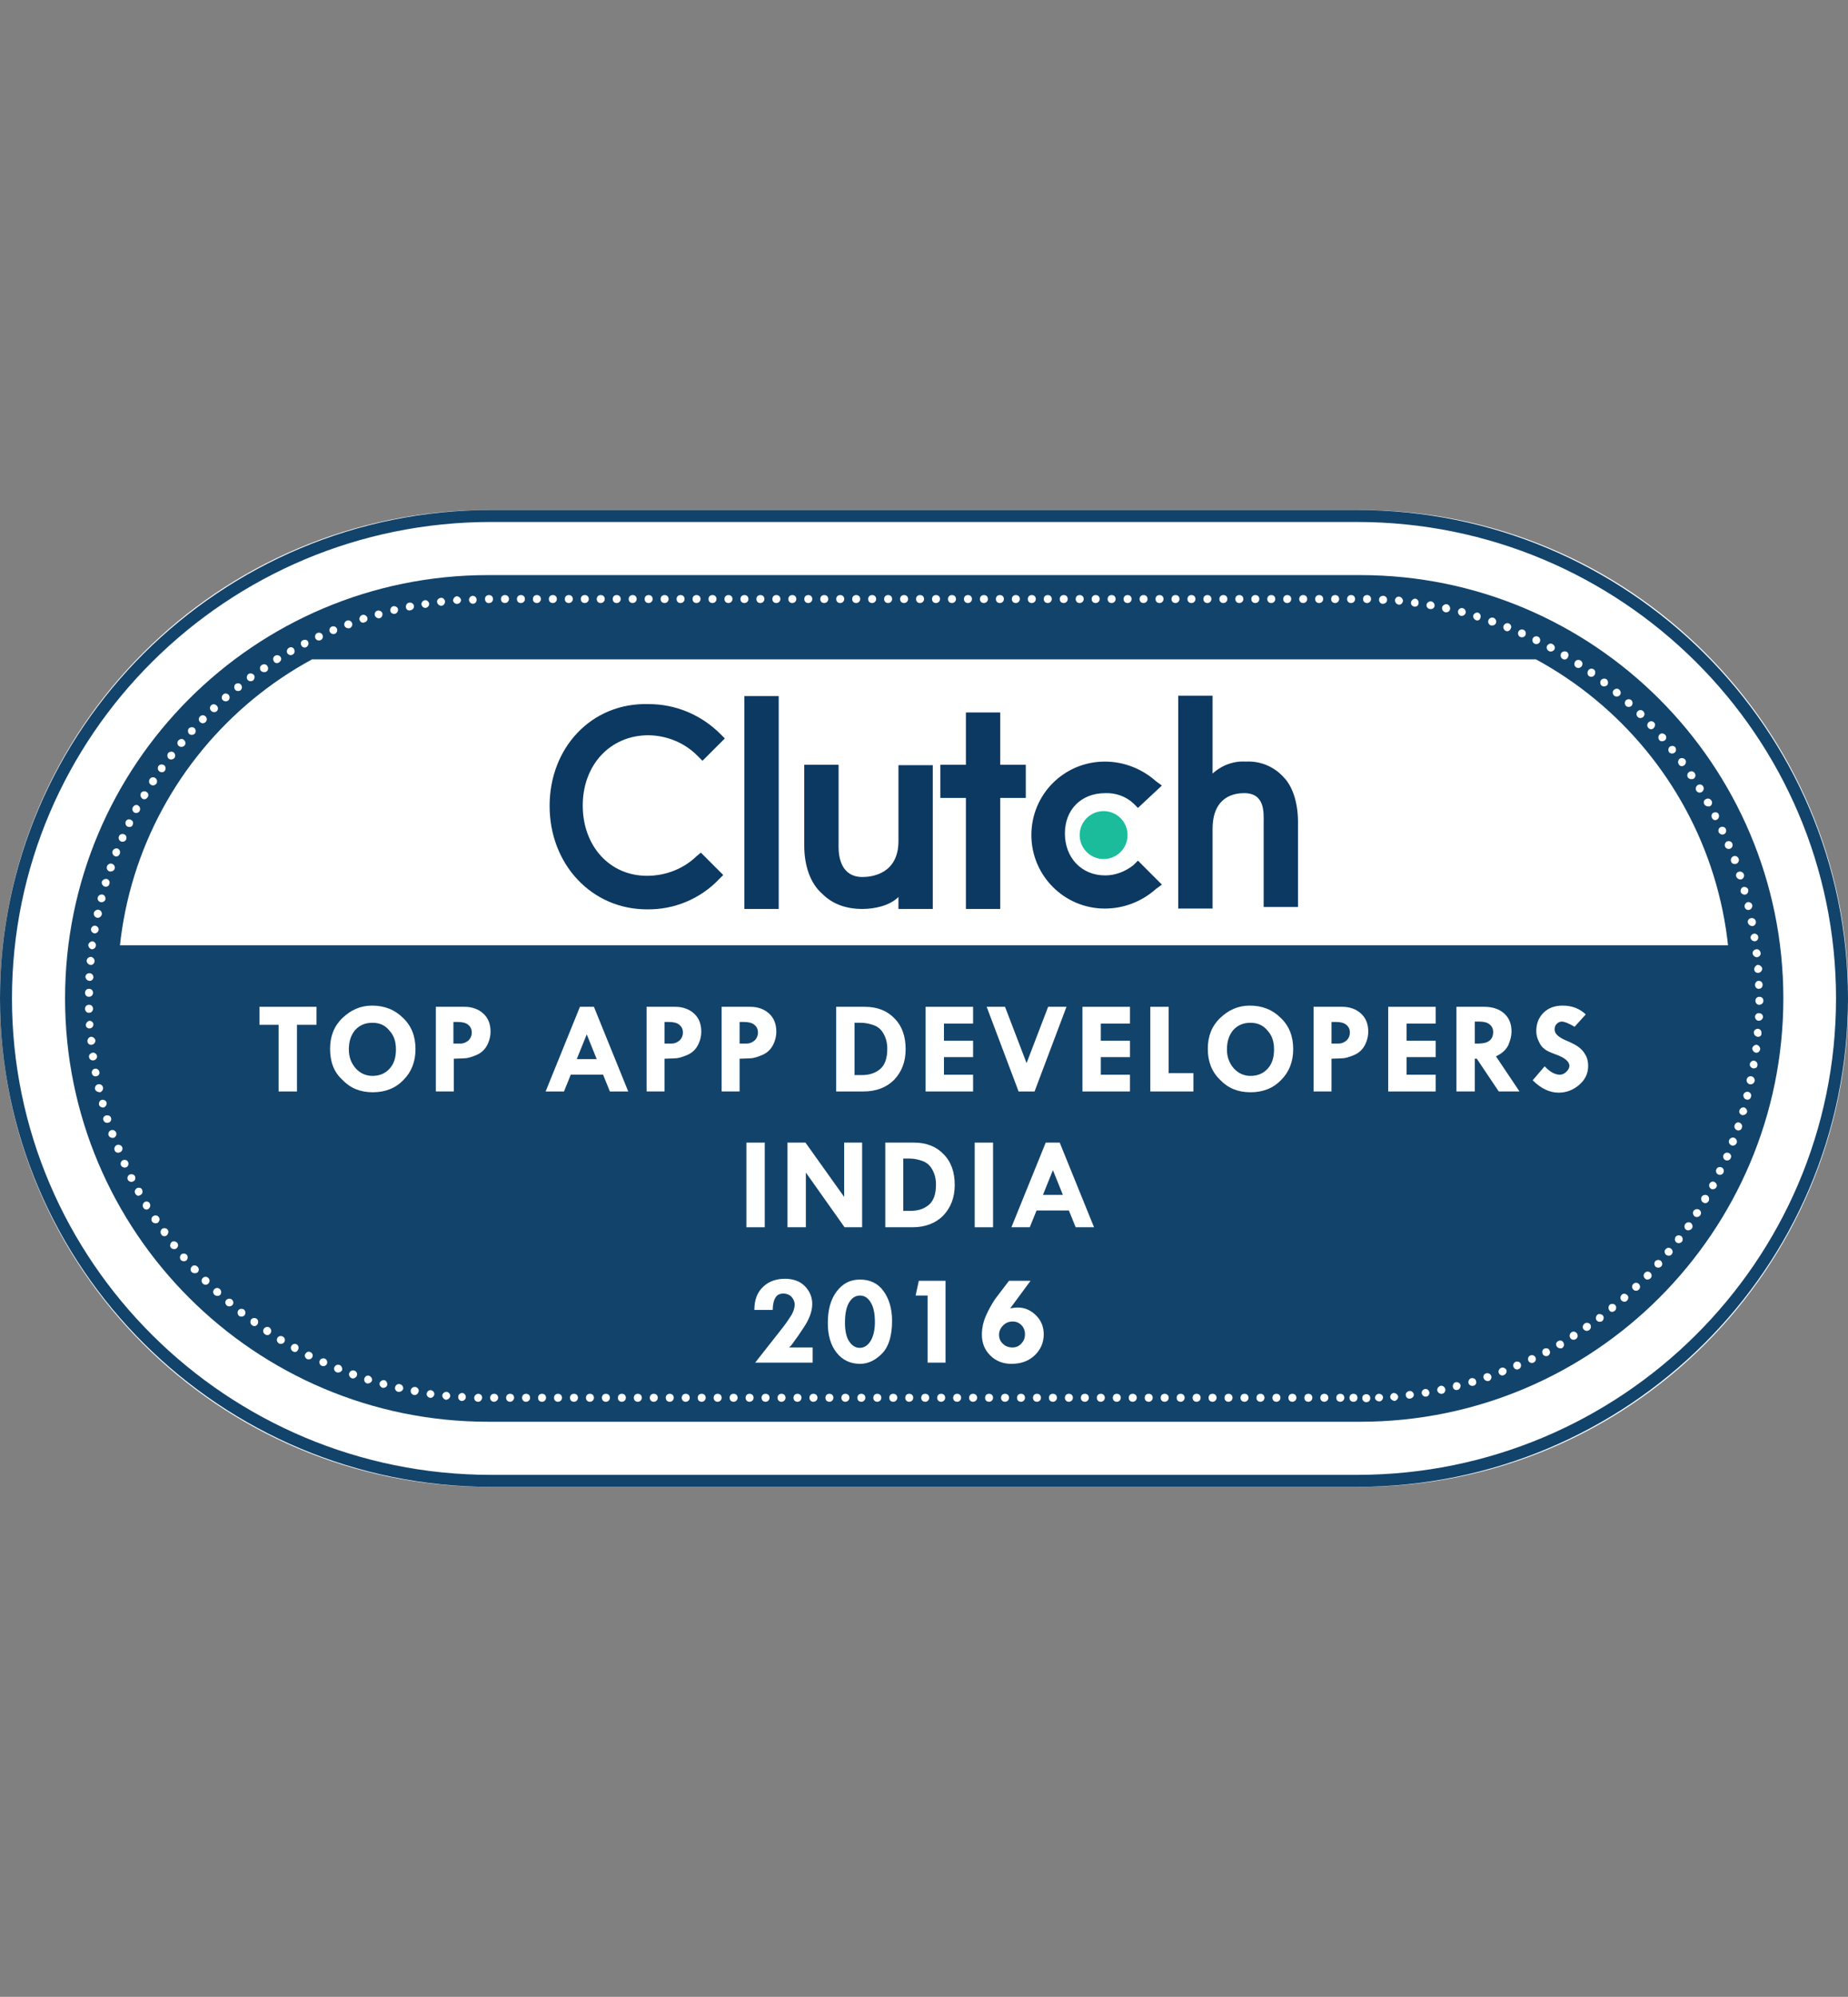 <?xml version="1.0" encoding="UTF-8"?>
<svg enable-background="new 0 0 463 500" version="1.1" viewBox="0 0 463 500" xml:space="preserve" xmlns="http://www.w3.org/2000/svg" xmlns:xlink="http://www.w3.org/1999/xlink">
<rect x="0" y="0" width="463" height="500" fill="#808080" stroke="none"/>
<style type="text/css">
	.st0{fill:#FFFFFF;}
	.st1{fill:#12436B;}
	.st2{clip-path:url(#a);}
	.st3{fill:#0C3962;}
	.st4{fill:#1BBC9B;}
	.st5{enable-background:new    ;}
</style>
<title>-</title>

	<path class="st0" d="m122.3 127.7h218.5c67.5 0 122.3 54.7 122.3 122.3 0 67.5-54.7 122.3-122.3 122.3h-218.5c-67.6 0-122.3-54.8-122.3-122.3s54.7-122.3 122.3-122.3z"/>
	<path class="st1" d="m122.3 144h218.5c58.5 0 106 47.5 106 106s-47.5 106-106 106h-218.5c-58.5 0-106-47.5-106-106s47.4-106 106-106z"/>
	<path class="st0" d="m335.8 351c-0.6 0-1-0.4-1-1s0.4-1 1-1 1 0.4 1 1-0.5 1-1 1zm3.3 0c-0.6 0-1-0.4-1-1s0.4-1 1-1 1 0.4 1 1-0.4 1-1 1zm-7.3 0c-0.6 0-1-0.4-1-1s0.4-1 1-1 1 0.4 1 1-0.5 1-1 1zm-4 0c-0.6 0-1-0.4-1-1s0.4-1 1-1 1 0.4 1 1-0.5 1-1 1zm-4 0c-0.6 0-1-0.4-1-1s0.4-1 1-1 1 0.4 1 1-0.5 1-1 1zm-4 0c-0.6 0-1-0.4-1-1s0.4-1 1-1 1 0.4 1 1-0.5 1-1 1zm-4 0c-0.6 0-1-0.4-1-1s0.4-1 1-1 1 0.4 1 1-0.5 1-1 1zm-4 0c-0.6 0-1-0.4-1-1s0.4-1 1-1 1 0.4 1 1-0.5 1-1 1zm-4 0c-0.6 0-1-0.4-1-1s0.4-1 1-1 1 0.4 1 1-0.5 1-1 1zm-4 0c-0.6 0-1-0.4-1-1s0.4-1 1-1 1 0.4 1 1-0.5 1-1 1zm-4 0c-0.6 0-1-0.4-1-1s0.4-1 1-1 1 0.4 1 1-0.5 1-1 1zm-4 0c-0.6 0-1-0.4-1-1s0.4-1 1-1 1 0.4 1 1-0.5 1-1 1zm-4 0c-0.6 0-1-0.4-1-1s0.4-1 1-1 1 0.4 1 1-0.5 1-1 1zm-4 0c-0.6 0-1-0.4-1-1s0.4-1 1-1 1 0.4 1 1-0.5 1-1 1zm-4 0c-0.6 0-1-0.4-1-1s0.4-1 1-1 1 0.4 1 1-0.5 1-1 1zm-4 0c-0.6 0-1-0.4-1-1s0.4-1 1-1 1 0.4 1 1-0.5 1-1 1zm-4 0c-0.6 0-1-0.4-1-1s0.4-1 1-1 1 0.4 1 1-0.5 1-1 1zm-4 0c-0.6 0-1-0.4-1-1s0.4-1 1-1 1 0.4 1 1-0.5 1-1 1zm-4 0c-0.6 0-1-0.4-1-1s0.4-1 1-1 1 0.4 1 1-0.5 1-1 1zm-4 0c-0.6 0-1-0.4-1-1s0.4-1 1-1 1 0.4 1 1-0.5 1-1 1zm-4 0c-0.6 0-1-0.4-1-1s0.4-1 1-1 1 0.4 1 1-0.5 1-1 1zm-4 0c-0.6 0-1-0.4-1-1s0.4-1 1-1 1 0.4 1 1-0.5 1-1 1zm-4 0c-0.6 0-1-0.4-1-1s0.4-1 1-1 1 0.4 1 1-0.5 1-1 1zm-4 0c-0.6 0-1-0.4-1-1s0.4-1 1-1 1 0.4 1 1-0.5 1-1 1zm-4 0c-0.6 0-1-0.4-1-1s0.4-1 1-1 1 0.4 1 1-0.5 1-1 1zm-4 0c-0.6 0-1-0.4-1-1s0.4-1 1-1 1 0.4 1 1-0.5 1-1 1zm-4 0c-0.6 0-1-0.4-1-1s0.4-1 1-1 1 0.4 1 1-0.5 1-1 1zm-4 0c-0.6 0-1-0.4-1-1s0.4-1 1-1 1 0.4 1 1-0.5 1-1 1zm-4 0c-0.6 0-1-0.4-1-1s0.4-1 1-1 1 0.4 1 1-0.5 1-1 1zm-4 0c-0.6 0-1-0.4-1-1s0.4-1 1-1 1 0.4 1 1-0.5 1-1 1zm-4 0c-0.6 0-1-0.4-1-1s0.4-1 1-1 1 0.4 1 1-0.5 1-1 1zm-4 0c-0.6 0-1-0.4-1-1s0.4-1 1-1 1 0.4 1 1-0.5 1-1 1zm-4 0c-0.6 0-1-0.4-1-1s0.4-1 1-1 1 0.4 1 1-0.5 1-1 1zm-4 0c-0.6 0-1-0.4-1-1s0.4-1 1-1 1 0.4 1 1-0.5 1-1 1zm-4 0c-0.6 0-1-0.4-1-1s0.4-1 1-1 1 0.4 1 1-0.5 1-1 1zm-4 0c-0.6 0-1-0.4-1-1s0.4-1 1-1 1 0.4 1 1-0.5 1-1 1zm-4 0c-0.6 0-1-0.4-1-1s0.4-1 1-1 1 0.4 1 1-0.5 1-1 1zm-4 0c-0.6 0-1-0.4-1-1s0.4-1 1-1 1 0.4 1 1-0.5 1-1 1zm-4 0c-0.6 0-1-0.4-1-1s0.4-1 1-1 1 0.4 1 1-0.5 1-1 1zm-4 0c-0.6 0-1-0.4-1-1s0.4-1 1-1 1 0.4 1 1-0.5 1-1 1zm-4 0c-0.6 0-1-0.4-1-1s0.4-1 1-1 1 0.4 1 1-0.5 1-1 1zm-4 0c-0.6 0-1-0.4-1-1s0.4-1 1-1 1 0.4 1 1-0.5 1-1 1zm-4 0c-0.6 0-1-0.4-1-1s0.4-1 1-1 1 0.4 1 1-0.5 1-1 1zm-4 0c-0.6 0-1-0.4-1-1s0.4-1 1-1 1 0.4 1 1-0.5 1-1 1zm-4 0c-0.6 0-1-0.4-1-1s0.4-1 1-1 1 0.4 1 1-0.5 1-1 1zm-4 0c-0.6 0-1-0.4-1-1s0.4-1 1-1 1 0.4 1 1-0.5 1-1 1zm-4 0c-0.6 0-1-0.4-1-1s0.4-1 1-1 1 0.4 1 1-0.5 1-1 1zm-4 0c-0.6 0-1-0.4-1-1s0.4-1 1-1 1 0.4 1 1-0.5 1-1 1zm-4 0c-0.6 0-1-0.4-1-1s0.4-1 1-1 1 0.4 1 1-0.5 1-1 1zm-4 0c-0.6 0-1-0.4-1-1s0.4-1 1-1 1 0.4 1 1-0.5 1-1 1zm-4 0c-0.6 0-1-0.4-1-1s0.4-1 1-1 1 0.4 1 1-0.5 1-1 1zm-4 0c-0.6 0-1-0.4-1-1s0.4-1 1-1 1 0.4 1 1-0.5 1-1 1zm-4 0c-0.6 0-1-0.4-1-1s0.4-1 1-1 1 0.4 1 1-0.5 1-1 1zm-4 0c-0.6 0-1-0.4-1-1s0.4-1 1-1 1 0.4 1 1c0 0.5-0.5 1-1 1zm-4 0c-0.6 0-1-0.4-1-1s0.4-1 1-1 1 0.4 1 1c0 0.5-0.5 1-1 1zm-4 0c-0.6 0-1-0.4-1-1 0-0.5 0.5-1 1-1 0.6 0 1 0.4 1 1-0.1 0.6-0.5 1-1 1zm224.7-1c0-0.5 0.4-1 1-1 0.5 0 1 0.4 1 0.9s-0.4 1-0.9 1c-0.6 0-1.1-0.4-1.1-0.9v0zm-3.2 0.1c0-0.6 0.4-1 1-1s1 0.4 1 1-0.4 1-1 1c-0.5 0-1-0.4-1-1zm-225.6 0.7c-0.5 0-1-0.5-0.9-1.1 0-0.5 0.5-0.9 1-0.9s0.9 0.5 0.9 1c0 0.6-0.5 1-1 1zm232.6-1c0-0.5 0.4-1 0.9-1s1 0.4 1.1 0.9c0 0.5-0.4 1-0.9 1.1-0.6-0.1-1.1-0.5-1.1-1-0.1 0-0.1-0.1 0 0zm-236.6 0.7c-0.5-0.1-0.9-0.6-0.9-1.1 0.1-0.5 0.5-0.9 1.1-0.9 0.5 0.1 0.9 0.5 0.9 1.1-0.1 0.5-0.6 0.9-1.1 0.9zm240.5-1.1c-0.1-0.5 0.3-1 0.9-1.1 0.5-0.1 1 0.3 1.1 0.8s-0.3 1-0.9 1.1c-0.5 0.1-1-0.2-1.1-0.8zm-244.5 0.6c-0.5-0.1-0.9-0.6-0.8-1.1s0.6-0.9 1.1-0.8 0.9 0.6 0.8 1.1-0.6 0.9-1.1 0.8zm248.5-1.1c-0.1-0.5 0.3-1 0.8-1.1s1 0.3 1.1 0.8-0.3 1.1-0.8 1.1c-0.5 0.1-1-0.3-1.1-0.8v0zm-252.5 0.4c-0.5-0.1-0.9-0.6-0.8-1.2 0.1-0.5 0.6-0.9 1.2-0.8 0.5 0.1 0.9 0.6 0.8 1.1-0.2 0.7-0.7 1-1.2 0.9zm256.4-1.1c-0.1-0.5 0.2-1 0.8-1.2 0.5-0.1 1 0.2 1.2 0.8 0.1 0.5-0.2 1.1-0.8 1.2-0.5 0.1-1.1-0.3-1.2-0.8v0zm-260.4 0.3c-0.5-0.1-0.9-0.7-0.7-1.2 0.1-0.5 0.7-0.9 1.2-0.7 0.5 0.1 0.9 0.6 0.8 1.2-0.2 0.5-0.7 0.8-1.3 0.7zm264.3-1.2c-0.1-0.5 0.2-1.1 0.7-1.2s1.1 0.2 1.2 0.7-0.2 1.1-0.7 1.2c-0.5 0.2-1.1-0.1-1.2-0.7zm-268.2 0.2c-0.5-0.2-0.8-0.7-0.7-1.2 0.2-0.5 0.7-0.8 1.2-0.7s0.8 0.7 0.7 1.2-0.7 0.8-1.2 0.7zm272.1-1.2c-0.1-0.5 0.2-1.1 0.7-1.2s1.1 0.1 1.2 0.7c0.2 0.5-0.1 1.1-0.7 1.2-0.5 0.1-1.1-0.2-1.2-0.7zm-276 0.1c-0.5-0.2-0.8-0.7-0.6-1.3 0.2-0.5 0.7-0.8 1.2-0.6s0.8 0.7 0.7 1.2c-0.2 0.5-0.8 0.8-1.3 0.7zm279.8-1.3c-0.2-0.5 0.1-1.1 0.6-1.2 0.5-0.2 1.1 0.1 1.3 0.6s-0.1 1.1-0.6 1.3c-0.6 0.1-1.1-0.2-1.3-0.7zm-283.6 0c-0.5-0.2-0.8-0.8-0.6-1.3s0.7-0.8 1.3-0.6c0.5 0.2 0.8 0.7 0.6 1.3-0.3 0.5-0.8 0.8-1.3 0.6zm287.4-1.3c-0.2-0.5 0.1-1.1 0.6-1.3s1.1 0.1 1.3 0.5c0.2 0.5-0.1 1.1-0.6 1.3-0.5 0.3-1.1 0-1.3-0.5zm-291.2-0.2c-0.5-0.2-0.8-0.8-0.5-1.3 0.2-0.5 0.8-0.7 1.3-0.5s0.7 0.8 0.6 1.3c-0.3 0.5-0.9 0.7-1.4 0.5zm294.9-1.3c-0.2-0.5 0-1.1 0.5-1.3s1.1 0 1.3 0.5 0 1.1-0.5 1.3c-0.5 0.3-1.1 0-1.3-0.5zm-298.6-0.3c-0.5-0.2-0.7-0.8-0.5-1.3s0.8-0.7 1.3-0.5 0.7 0.8 0.5 1.3-0.8 0.7-1.3 0.5zm302.3-1.3c-0.2-0.5 0-1.1 0.5-1.3s1.1 0 1.3 0.5 0 1.1-0.5 1.3-1.1 0-1.3-0.5zm-306-0.4c-0.5-0.3-0.7-0.9-0.4-1.3 0.3-0.5 0.8-0.7 1.3-0.4 0.5 0.2 0.7 0.8 0.4 1.3-0.2 0.4-0.8 0.6-1.3 0.4zm309.6-1.3c-0.2-0.5-0.1-1.1 0.4-1.3s1.1-0.1 1.3 0.4c0.3 0.5 0.1 1.1-0.4 1.4-0.5 0.2-1.1 0-1.3-0.5zm-313.1-0.6c-0.5-0.3-0.7-0.9-0.4-1.4s0.9-0.6 1.3-0.4c0.5 0.3 0.6 0.9 0.4 1.3-0.2 0.6-0.8 0.8-1.3 0.5zm316.6-1.3c-0.3-0.5-0.1-1.1 0.4-1.3 0.5-0.3 1.1-0.1 1.3 0.4 0.3 0.5 0.1 1.1-0.4 1.4-0.4 0.1-1 0-1.3-0.5zm-320.1-0.7c-0.5-0.3-0.7-0.9-0.4-1.4s0.9-0.6 1.4-0.3 0.6 0.9 0.3 1.4c-0.3 0.4-0.9 0.5-1.3 0.3zm323.5-1.4c-0.3-0.5-0.1-1.1 0.3-1.4 0.5-0.3 1-0.2 1.4 0.3 0.3 0.5 0.2 1.1-0.3 1.4s-1.1 0.2-1.4-0.3zm-327-0.9c-0.5-0.3-0.6-0.9-0.3-1.4 0.3-0.4 0.9-0.6 1.4-0.3 0.4 0.3 0.6 0.9 0.3 1.4s-0.9 0.7-1.4 0.3v0zm330.3-1.3c-0.3-0.4-0.2-1 0.3-1.4 0.4-0.3 1.1-0.2 1.4 0.2s0.2 1.1-0.2 1.4c-0.5 0.4-1.1 0.3-1.5-0.2zm-333.6-1c-0.4-0.3-0.5-0.9-0.2-1.4 0.3-0.4 0.9-0.5 1.4-0.2 0.4 0.3 0.5 0.9 0.2 1.4s-0.9 0.6-1.4 0.2v0zm336.9-1.2c-0.3-0.4-0.2-1 0.2-1.4 0.4-0.3 1-0.2 1.4 0.2 0.3 0.4 0.2 1.1-0.2 1.4s-1.1 0.2-1.4-0.2zm-340.1-1.1c-0.4-0.3-0.5-1-0.2-1.4s0.9-0.5 1.4-0.2c0.4 0.3 0.5 0.9 0.2 1.4-0.3 0.4-1 0.5-1.4 0.2zm343.3-1.4c-0.3-0.4-0.3-1 0.1-1.4 0.4-0.3 1-0.3 1.4 0.1 0.3 0.4 0.3 1-0.1 1.4-0.5 0.4-1.1 0.4-1.4-0.1zm-346.4-1.2c-0.4-0.4-0.5-1-0.1-1.4s1-0.4 1.4-0.1c0.4 0.4 0.5 1 0.1 1.4s-1 0.4-1.4 0.1zm349.4-1.3c-0.3-0.4-0.3-1 0.1-1.4s1-0.3 1.4 0.1 0.3 1-0.1 1.4-1 0.3-1.4-0.1zm-352.5-1.4c-0.4-0.4-0.4-1 0-1.4s1-0.4 1.4 0 0.4 1 0.1 1.4c-0.4 0.4-1 0.4-1.5 0 0.1 0 0.1 0 0 0zm355.5-1.3c-0.4-0.4-0.4-1 0-1.4s1-0.4 1.4 0 0.4 1 0 1.4-1 0.4-1.4 0zm-358.4-1.5c-0.4-0.4-0.4-1 0-1.4s1-0.4 1.4 0 0.4 1 0 1.4-1 0.4-1.4 0zm361.3-1.3c-0.4-0.4-0.4-1 0-1.4s1-0.4 1.4 0 0.4 1 0 1.4c-0.5 0.4-1.1 0.4-1.4 0zm-364.1-1.6c-0.4-0.4-0.3-1 0.1-1.4s1-0.3 1.4 0.1 0.4 1 0 1.4c-0.4 0.3-1.1 0.3-1.5-0.1zm366.8-1.3c-0.4-0.4-0.4-1-0.1-1.4 0.4-0.4 1-0.4 1.4-0.1 0.4 0.4 0.5 1 0.1 1.4s-1 0.4-1.4 0.1zm-369.5-1.7c-0.3-0.4-0.3-1 0.1-1.4 0.4-0.3 1-0.3 1.4 0.1 0.3 0.4 0.3 1-0.1 1.4-0.4 0.3-1 0.3-1.4-0.1zm372.1-1.3c-0.4-0.4-0.5-1-0.1-1.4 0.3-0.4 1-0.5 1.4-0.1 0.4 0.3 0.5 1 0.1 1.4-0.3 0.4-0.9 0.4-1.4 0.1zm-374.6-1.8c-0.3-0.4-0.2-1 0.2-1.4 0.4-0.3 1-0.2 1.4 0.2 0.3 0.4 0.3 1-0.2 1.4-0.4 0.3-1.1 0.2-1.4-0.2zm377.2-1.3c-0.4-0.3-0.5-0.9-0.2-1.4 0.3-0.4 0.9-0.5 1.4-0.2 0.4 0.3 0.5 1 0.2 1.4s-1 0.5-1.4 0.2zm-379.6-2c-0.3-0.4-0.2-1.1 0.2-1.4s1.1-0.2 1.4 0.2 0.2 1-0.2 1.4-1.1 0.3-1.4-0.2v0zm382-1.2c-0.4-0.3-0.5-0.9-0.2-1.4 0.3-0.4 0.9-0.6 1.4-0.3 0.4 0.3 0.6 0.9 0.3 1.4-0.4 0.5-1.1 0.6-1.5 0.3 0 0-0.1 0 0 0zm-384.3-2c-0.3-0.5-0.2-1.1 0.3-1.4s1.1-0.2 1.4 0.3c0.3 0.4 0.2 1-0.3 1.4-0.5 0.2-1.1 0.1-1.4-0.3v0zm386.5-1.3c-0.4-0.3-0.6-0.9-0.3-1.4 0.3-0.4 0.9-0.6 1.4-0.3s0.6 0.9 0.3 1.4c-0.3 0.4-1 0.6-1.4 0.3v0zm-388.7-2.2c-0.3-0.5-0.1-1.1 0.3-1.4 0.5-0.3 1.1-0.1 1.3 0.3 0.3 0.5 0.1 1.1-0.3 1.4s-1 0.2-1.3-0.3zm390.8-1.3c-0.5-0.3-0.6-0.9-0.4-1.4 0.3-0.5 0.9-0.6 1.4-0.4 0.5 0.3 0.6 0.9 0.4 1.4-0.3 0.6-0.9 0.7-1.4 0.4zm-392.8-2.2c-0.3-0.5-0.1-1.1 0.4-1.4 0.5-0.2 1.1-0.1 1.3 0.4s0.1 1.1-0.4 1.3c-0.5 0.4-1 0.2-1.3-0.3zm394.8-1.2c-0.5-0.3-0.6-0.9-0.4-1.3 0.3-0.5 0.8-0.7 1.3-0.4s0.7 0.9 0.4 1.3c-0.2 0.4-0.8 0.6-1.3 0.4zm-396.7-2.3c-0.2-0.5 0-1.1 0.5-1.3s1.1 0 1.3 0.4c0.2 0.5 0.1 1.1-0.4 1.3-0.5 0.3-1.1 0.1-1.4-0.4zm398.5-1.3c-0.5-0.2-0.7-0.8-0.5-1.3s0.8-0.7 1.3-0.5 0.7 0.8 0.5 1.3-0.8 0.7-1.3 0.5zm-400.2-2.3c-0.2-0.5 0-1.1 0.5-1.3s1.1 0 1.3 0.5 0 1.1-0.5 1.3-1.1-0.1-1.3-0.5zm402-1.3c-0.5-0.2-0.7-0.8-0.5-1.3s0.8-0.7 1.3-0.5 0.8 0.8 0.5 1.3c-0.2 0.5-0.8 0.7-1.3 0.5-0.1 0-0.1 0 0 0zm-403.6-2.5c-0.2-0.5 0.1-1.1 0.6-1.3s1.1 0.1 1.3 0.5c0.2 0.5 0 1.1-0.5 1.3-0.6 0.3-1.2 0.1-1.4-0.5v0zm405.1-1.2c-0.5-0.2-0.8-0.8-0.6-1.3s0.8-0.8 1.3-0.6 0.8 0.8 0.6 1.3-0.8 0.8-1.3 0.6zm-406.6-2.5c-0.2-0.5 0.1-1.1 0.6-1.3s1.1 0.1 1.3 0.6-0.1 1.1-0.6 1.3c-0.5 0.1-1.1-0.1-1.3-0.6zm408-1.3c-0.5-0.2-0.8-0.7-0.6-1.3 0.2-0.5 0.7-0.8 1.2-0.6s0.8 0.7 0.6 1.3c-0.1 0.5-0.7 0.8-1.2 0.6zm-409.3-2.5c-0.2-0.5 0.1-1.1 0.7-1.2 0.5-0.1 1.1 0.1 1.2 0.6 0.2 0.5-0.1 1.1-0.6 1.2-0.6 0.2-1.1-0.1-1.3-0.6zm410.5-1.3c-0.5-0.2-0.8-0.7-0.6-1.2s0.7-0.8 1.2-0.7c0.5 0.2 0.8 0.7 0.7 1.2-0.2 0.5-0.7 0.8-1.3 0.7zm-411.6-2.6c-0.1-0.5 0.2-1.1 0.7-1.2s1.1 0.2 1.2 0.7-0.2 1-0.7 1.2c-0.5 0.1-1.1-0.2-1.2-0.7zm412.7-1.3c-0.5-0.1-0.8-0.7-0.7-1.2s0.7-0.8 1.2-0.7 0.9 0.7 0.7 1.2c-0.1 0.6-0.7 0.9-1.2 0.7zm-413.7-2.6c-0.1-0.5 0.2-1.1 0.8-1.2 0.5-0.1 1.1 0.2 1.2 0.8 0.1 0.5-0.2 1-0.7 1.2-0.6 0-1.2-0.3-1.3-0.8zm414.6-1.2c-0.5-0.1-0.9-0.6-0.8-1.2 0.1-0.5 0.6-0.9 1.2-0.8 0.5 0.1 0.9 0.6 0.8 1.2-0.1 0.5-0.6 0.9-1.2 0.8zm-415.4-2.8c-0.1-0.5 0.3-1.1 0.8-1.1 0.5-0.1 1 0.3 1.1 0.8s-0.2 1-0.8 1.1c-0.5 0.1-1-0.2-1.1-0.8zm416.2-1.2c-0.5-0.1-0.9-0.6-0.8-1.1s0.6-0.9 1.1-0.8 0.9 0.6 0.8 1.1c0 0.6-0.5 0.9-1.1 0.8zm-416.9-2.8c-0.1-0.5 0.3-1 0.9-1.1 0.5-0.1 1 0.3 1.1 0.8s-0.3 1-0.8 1.1c-0.6 0.1-1.1-0.2-1.2-0.8zm417.6-1.1c-0.5-0.1-0.9-0.6-0.9-1.1 0.1-0.5 0.6-0.9 1.1-0.9 0.5 0.1 0.9 0.6 0.9 1.1-0.1 0.6-0.6 1-1.1 0.9-0.1 0-0.1 0 0 0zm-418-2.9c0-0.5 0.3-1 0.9-1.1 0.5 0 1 0.4 1.1 0.9 0 0.5-0.3 1-0.9 1.1s-1.1-0.3-1.1-0.9c-0.1 0.1-0.1 0 0 0zm418.4-1.1c-0.5-0.1-0.9-0.5-0.9-1.1 0-0.5 0.5-0.9 1-0.9s1 0.5 0.9 1.1c0.1 0.6-0.4 1-1 0.9zm-418.8-2.9c0-0.5 0.4-1 0.9-1.1 0.5 0 1 0.4 1 0.9s-0.4 1-0.9 1c-0.5 0.1-1-0.3-1-0.8zm419.1-1.1c-0.5 0-0.9-0.5-0.9-1s0.5-1 1-0.9c0.6 0 1 0.4 1 1-0.1 0.5-0.5 0.9-1.1 0.9zm0.1-4c-0.5 0-0.9-0.5-0.9-1 0-0.6 0.4-1 1-1s1 0.4 1 1-0.5 1-1.1 1zm-419.4 1c0-0.6 0.4-1 1-1s1 0.4 1 1c0 0.5-0.4 1-0.9 1-0.6 0.1-1.1-0.4-1.1-1v0zm1-3c-0.6 0-1-0.4-1-1s0.4-1 1-1 1 0.4 1 1-0.5 1-1 1zm417.4-3c0-0.5 0.4-1 0.9-1 0.6 0 1 0.4 1 1s-0.4 1-1 1c-0.5 0-0.9-0.4-0.9-1zm-417.3-1c-0.5 0-1-0.5-1-1s0.5-1 1.1-0.9c0.5 0 0.9 0.5 0.9 1s-0.5 1-1 0.9zm417.1-2.9c0-0.5 0.4-1 0.9-1.1 0.5 0 1 0.4 1.1 0.9 0 0.6-0.4 1-0.9 1.1-0.6 0.1-1.1-0.3-1.1-0.9zm-416.9-1.1c-0.5-0.1-0.9-0.5-0.9-1.1 0.1-0.5 0.5-0.9 1.1-0.9 0.5 0.1 0.9 0.5 0.9 1.1-0.1 0.6-0.5 1-1.1 0.9zm416.5-2.8c-0.1-0.5 0.3-1 0.9-1.1 0.5-0.1 1 0.3 1.1 0.9 0.1 0.5-0.3 1-0.9 1.1-0.5 0-1-0.4-1.1-0.9zm-416.1-1.1c-0.5-0.1-0.9-0.6-0.9-1.1 0.1-0.5 0.6-0.9 1.1-0.9 0.5 0.1 0.9 0.6 0.8 1.1 0 0.5-0.5 0.9-1 0.9zm415.6-2.8c-0.1-0.5 0.3-1 0.8-1.1s1.1 0.3 1.1 0.8c0.1 0.5-0.3 1.1-0.9 1.1-0.4 0-0.9-0.3-1-0.8zm-415-1.2c-0.5-0.1-0.9-0.6-0.8-1.1s0.6-0.9 1.1-0.8 0.9 0.6 0.8 1.1-0.6 0.9-1.1 0.8zm414.3-2.7c-0.1-0.5 0.2-1 0.8-1.1 0.5-0.1 1.1 0.2 1.2 0.8 0.1 0.5-0.2 1.1-0.8 1.2-0.6 0-1.1-0.4-1.2-0.9zm-413.6-1.2c-0.5-0.1-0.9-0.6-0.8-1.2 0.1-0.5 0.7-0.9 1.2-0.8s0.9 0.6 0.8 1.2c-0.2 0.6-0.7 0.9-1.2 0.8zm412.8-2.7c-0.1-0.5 0.2-1 0.7-1.2 0.5-0.1 1.1 0.2 1.2 0.7s-0.2 1.1-0.7 1.2c-0.6 0.2-1.1-0.2-1.2-0.7zm-411.9-1.2c-0.5-0.1-0.9-0.7-0.7-1.2 0.1-0.5 0.7-0.8 1.2-0.7s0.8 0.7 0.7 1.2-0.7 0.8-1.2 0.7zm410.9-2.6c-0.1-0.5 0.2-1.1 0.7-1.2s1.1 0.2 1.2 0.7-0.2 1.1-0.7 1.2-1.1-0.2-1.2-0.7zm-409.9-1.3c-0.5-0.2-0.8-0.7-0.7-1.2 0.2-0.5 0.7-0.8 1.3-0.7 0.5 0.2 0.8 0.7 0.6 1.2-0.1 0.6-0.6 0.8-1.2 0.7zm408.8-2.5c-0.2-0.5 0.1-1.1 0.6-1.2 0.5-0.2 1.1 0.1 1.3 0.6s-0.1 1.1-0.6 1.3c-0.6 0.1-1.1-0.2-1.3-0.7zm-407.6-1.3c-0.5-0.2-0.8-0.7-0.6-1.3 0.2-0.5 0.8-0.8 1.3-0.6s0.8 0.7 0.6 1.3c-0.2 0.5-0.8 0.7-1.3 0.6zm406.3-2.5c-0.2-0.5 0.1-1.1 0.6-1.3s1.1 0.1 1.3 0.6-0.1 1.1-0.6 1.3c-0.6 0.2-1.2-0.1-1.3-0.6zm-404.9-1.3c-0.5-0.2-0.8-0.8-0.6-1.3s0.8-0.8 1.3-0.6 0.7 0.8 0.5 1.3-0.7 0.8-1.2 0.6zm403.4-2.4c-0.2-0.5 0-1.1 0.5-1.3s1.1 0 1.3 0.5 0 1.1-0.5 1.3-1.1 0-1.3-0.5zm-401.9-1.3c-0.5-0.2-0.7-0.8-0.5-1.3s0.8-0.7 1.3-0.5 0.7 0.8 0.5 1.3-0.8 0.7-1.3 0.5zm400.3-2.3c-0.2-0.5 0-1.1 0.5-1.3s1.1 0 1.3 0.5 0 1.1-0.5 1.3-1 0-1.3-0.5zm-398.6-1.4c-0.5-0.2-0.7-0.8-0.5-1.3s0.8-0.7 1.3-0.4c0.5 0.2 0.7 0.8 0.4 1.3-0.1 0.4-0.7 0.6-1.2 0.4zm396.9-2.2c-0.2-0.5-0.1-1.1 0.4-1.3s1.1-0.1 1.3 0.4 0 1.1-0.4 1.3c-0.4 0.3-1 0.2-1.3-0.4v0zm-395.2-1.3c-0.5-0.3-0.7-0.9-0.4-1.4s0.9-0.7 1.3-0.4c0.5 0.3 0.6 0.9 0.4 1.3-0.2 0.5-0.8 0.7-1.3 0.5zm393.3-2.1c-0.3-0.5-0.1-1.1 0.4-1.3 0.5-0.3 1.1-0.1 1.4 0.4s0.1 1.1-0.4 1.4c-0.5 0.1-1.1 0-1.4-0.5zm-391.3-1.4c-0.5-0.3-0.6-0.9-0.4-1.4 0.3-0.5 0.9-0.6 1.4-0.3s0.6 0.9 0.3 1.3c-0.3 0.5-0.9 0.7-1.3 0.4zm389.3-2c-0.3-0.5-0.1-1.1 0.3-1.4 0.5-0.3 1.1-0.2 1.4 0.3s0.1 1.1-0.3 1.4c-0.5 0.3-1.1 0.2-1.4-0.3zm-387.2-1.5c-0.5-0.3-0.6-0.9-0.3-1.4s0.9-0.6 1.4-0.3c0.4 0.3 0.6 0.9 0.3 1.4-0.4 0.5-1 0.6-1.4 0.3zm385.1-1.8c-0.3-0.4-0.2-1.1 0.3-1.4s1.1-0.2 1.4 0.3 0.2 1.1-0.3 1.4c-0.5 0.2-1.1 0.1-1.4-0.3zm-382.9-1.5c-0.5-0.3-0.6-0.9-0.3-1.4 0.3-0.4 0.9-0.5 1.4-0.2 0.4 0.3 0.5 0.9 0.2 1.4-0.3 0.4-0.9 0.5-1.3 0.2zm380.6-1.8c-0.3-0.4-0.2-1.1 0.2-1.4s1.1-0.2 1.4 0.2 0.2 1.1-0.2 1.4c-0.5 0.4-1.1 0.3-1.4-0.2v0zm-378.3-1.4c-0.4-0.3-0.5-1-0.2-1.4s1-0.5 1.4-0.2 0.5 0.9 0.2 1.4c-0.4 0.4-1 0.5-1.4 0.2zm375.9-1.6c-0.3-0.4-0.3-1 0.1-1.4 0.4-0.3 1.1-0.3 1.4 0.1s0.3 1.1-0.2 1.4c-0.4 0.3-1 0.2-1.3-0.1zm-373.4-1.6c-0.4-0.3-0.5-1-0.1-1.4s1-0.5 1.4-0.1 0.5 1 0.1 1.4-1 0.4-1.4 0.1zm370.9-1.5c-0.3-0.4-0.3-1 0.1-1.4s1-0.3 1.4 0.1 0.3 1.1-0.1 1.4c-0.5 0.3-1.1 0.3-1.4-0.1zm-368.3-1.5c-0.4-0.4-0.4-1-0.1-1.4 0.4-0.4 1-0.4 1.4-0.1 0.4 0.4 0.4 1 0.1 1.4-0.4 0.4-1 0.4-1.4 0.1zm365.6-1.5c-0.4-0.4-0.4-1 0-1.4s1-0.4 1.4 0 0.3 1-0.1 1.4c-0.3 0.4-0.9 0.4-1.3 0zm-362.9-1.5c-0.4-0.4-0.4-1 0-1.4s1-0.4 1.4 0 0.4 1 0 1.4-1 0.4-1.4 0zm360.2-1.3c-0.4-0.4-0.4-1 0-1.4s1-0.4 1.4 0 0.4 1 0 1.4-1.1 0.4-1.4 0zm-357.4-1.5c-0.4-0.4-0.4-1 0-1.4s1-0.3 1.4 0.1 0.4 1 0 1.4c-0.4 0.3-1 0.3-1.4-0.1zm354.5-1.2c-0.4-0.4-0.4-1-0.1-1.4 0.4-0.4 1-0.4 1.4-0.1 0.4 0.4 0.4 1 0.1 1.4-0.4 0.4-1 0.4-1.4 0.1zm-351.6-1.5c-0.4-0.4-0.3-1 0.1-1.4s1-0.3 1.4 0.1c0.3 0.4 0.3 1-0.1 1.4-0.4 0.3-1 0.3-1.4-0.1zm348.6-1.1c-0.4-0.4-0.5-1-0.1-1.4s1-0.5 1.4-0.1 0.5 1 0.1 1.4-1 0.4-1.4 0.1zm-345.5-1.5c-0.3-0.4-0.3-1.1 0.1-1.4s1.1-0.3 1.4 0.2c0.3 0.4 0.3 1-0.2 1.4-0.4 0.2-1 0.2-1.3-0.2zm342.4-1c-0.4-0.3-0.5-0.9-0.2-1.4 0.3-0.4 1-0.5 1.4-0.2s0.5 1 0.2 1.4-1 0.5-1.4 0.2zm-339.3-1.5c-0.3-0.4-0.2-1.1 0.2-1.4s1.1-0.2 1.4 0.2 0.2 1-0.2 1.4c-0.5 0.3-1.1 0.2-1.4-0.2zm336.1-0.9c-0.4-0.3-0.5-0.9-0.2-1.4s0.9-0.6 1.4-0.3c0.4 0.3 0.5 0.9 0.2 1.4s-0.9 0.6-1.4 0.3zm-332.8-1.4c-0.3-0.5-0.2-1.1 0.3-1.4s1.1-0.2 1.4 0.3 0.2 1.1-0.3 1.4c-0.5 0.2-1.1 0.1-1.4-0.3zm329.6-0.8c-0.5-0.3-0.6-0.9-0.3-1.4s0.9-0.6 1.4-0.3 0.6 0.9 0.3 1.4c-0.4 0.5-1 0.6-1.4 0.3zm-326.3-1.5c-0.3-0.5-0.2-1.1 0.3-1.4s1.1-0.1 1.4 0.3c0.3 0.5 0.1 1-0.3 1.3-0.5 0.4-1.1 0.3-1.4-0.2zm322.9-0.6c-0.5-0.3-0.6-0.9-0.4-1.4 0.3-0.5 0.9-0.6 1.4-0.4 0.5 0.3 0.6 0.9 0.3 1.4-0.2 0.5-0.8 0.7-1.3 0.4zm-319.5-1.4c-0.3-0.5-0.1-1.1 0.4-1.4s1.1-0.1 1.3 0.4 0.1 1.1-0.4 1.3c-0.4 0.3-1 0.1-1.3-0.3zm316-0.6c-0.5-0.3-0.6-0.9-0.4-1.3 0.3-0.5 0.9-0.7 1.4-0.4s0.7 0.9 0.4 1.4c-0.3 0.4-0.9 0.6-1.4 0.3zm-312.5-1.4c-0.3-0.5-0.1-1.1 0.4-1.3s1.1-0.1 1.3 0.4 0 1-0.4 1.3c-0.5 0.3-1.1 0.1-1.3-0.4zm309-0.4c-0.5-0.2-0.7-0.8-0.5-1.3s0.8-0.7 1.3-0.5 0.7 0.8 0.5 1.3-0.8 0.7-1.3 0.5zm-305.5-1.4c-0.2-0.5 0-1.1 0.5-1.3s1.1 0 1.3 0.5 0 1.1-0.5 1.3-1.1 0-1.3-0.5zm301.9-0.3c-0.5-0.2-0.7-0.8-0.5-1.3s0.8-0.7 1.3-0.5 0.7 0.8 0.5 1.3-0.8 0.7-1.3 0.5zm-298.3-1.3c-0.2-0.5 0-1.1 0.5-1.3s1.1 0 1.3 0.5 0 1.1-0.5 1.3-1 0-1.3-0.5zm294.7-0.2c-0.5-0.2-0.8-0.8-0.6-1.3s0.8-0.8 1.3-0.6 0.8 0.8 0.5 1.3c-0.2 0.5-0.7 0.8-1.2 0.6zm-291-1.3c-0.2-0.5 0.1-1.1 0.6-1.3s1.1 0.1 1.3 0.6-0.1 1.1-0.6 1.3c-0.5 0.1-1.1-0.1-1.3-0.6zm287.2-0.1c-0.5-0.2-0.8-0.7-0.6-1.3 0.2-0.5 0.7-0.8 1.3-0.6 0.5 0.2 0.8 0.8 0.6 1.3s-0.7 0.7-1.3 0.6zm-283.4-1.3c-0.2-0.5 0.1-1.1 0.6-1.3s1.1 0.1 1.3 0.6-0.1 1.1-0.6 1.2c-0.6 0.3-1.1 0-1.3-0.5zm279.7 0c-0.5-0.2-0.8-0.7-0.7-1.2 0.2-0.5 0.7-0.8 1.2-0.7 0.5 0.2 0.8 0.7 0.6 1.3-0.1 0.5-0.6 0.8-1.1 0.6zm-275.9-1.2c-0.1-0.5 0.1-1.1 0.7-1.2 0.5-0.1 1.1 0.2 1.2 0.7s-0.2 1.1-0.7 1.2-1-0.2-1.2-0.7zm272.1 0.1c-0.5-0.1-0.8-0.7-0.7-1.2s0.7-0.9 1.2-0.7c0.5 0.1 0.8 0.7 0.7 1.2-0.2 0.5-0.7 0.8-1.2 0.7zm-268.2-1.2c-0.1-0.5 0.2-1.1 0.7-1.2s1.1 0.2 1.2 0.7-0.2 1-0.7 1.2c-0.6 0.1-1.1-0.2-1.2-0.7zm264.3 0.3c-0.5-0.1-0.9-0.6-0.8-1.2 0.1-0.5 0.7-0.9 1.2-0.8s0.9 0.7 0.8 1.2c-0.1 0.6-0.6 0.9-1.2 0.8zm-260.4-1.2c-0.1-0.5 0.2-1.1 0.8-1.2 0.5-0.1 1.1 0.2 1.2 0.8 0.1 0.5-0.3 1-0.8 1.1-0.6 0.2-1.1-0.1-1.2-0.7zm256.5 0.4c-0.5-0.1-0.9-0.6-0.8-1.1s0.6-0.9 1.2-0.8c0.5 0.1 0.9 0.6 0.8 1.2-0.1 0.5-0.6 0.8-1.2 0.7zm-252.6-1.1c-0.1-0.5 0.3-1 0.8-1.1s1 0.3 1.1 0.8-0.3 1-0.8 1.1-1-0.3-1.1-0.8zm248.7 0.5c-0.5-0.1-0.9-0.6-0.8-1.1s0.6-0.9 1.1-0.9c0.5 0.1 0.9 0.6 0.8 1.1 0 0.6-0.5 1-1.1 0.9zm-244.8-1.1c-0.1-0.5 0.3-1 0.9-1.1 0.5-0.1 1 0.3 1.1 0.9 0 0.5-0.3 1-0.9 1.1-0.5 0-1-0.4-1.1-0.9zm240.9 0.6c-0.5-0.1-0.9-0.5-0.9-1.1 0-0.5 0.5-1 1.1-0.9 0.5 0.1 0.9 0.6 0.9 1.1-0.1 0.6-0.6 1-1.1 0.9zm-236.9-1c0-0.5 0.4-1 0.9-1.1 0.5 0 1 0.4 1.1 0.9 0 0.5-0.4 1-0.9 1-0.5 0.1-1-0.3-1.1-0.8zm232.9 0.8c-0.5 0-0.9-0.5-0.9-1 0-0.6 0.4-1 1-1h0.1c0.5 0 1 0.5 0.9 1.1 0 0.5-0.5 0.9-1.1 0.9zm-228.9-1c0-0.5 0.4-1 0.9-1 0.6 0 1 0.4 1 1s-0.4 1-1 1c-0.5-0.1-0.9-0.5-0.9-1zm225 0.8c-0.6 0-1-0.4-1-1s0.4-1 1-1 1 0.4 1 1-0.5 1-1 1zm-221-1c0-0.6 0.4-1 1-1s1 0.4 1 1-0.4 1-1 1c-0.5 0.1-1-0.4-1-1zm217 1c-0.6 0-1-0.4-1-1s0.4-1 1-1 1 0.4 1 1-0.5 1-1 1zm-4 0c-0.6 0-1-0.4-1-1s0.4-1 1-1 1 0.4 1 1-0.5 1-1 1zm-4 0c-0.6 0-1-0.4-1-1s0.4-1 1-1 1 0.4 1 1-0.5 1-1 1zm-4 0c-0.6 0-1-0.4-1-1s0.4-1 1-1 1 0.4 1 1-0.5 1-1 1zm-4 0c-0.6 0-1-0.4-1-1s0.4-1 1-1 1 0.4 1 1-0.5 1-1 1zm-4 0c-0.6 0-1-0.4-1-1s0.4-1 1-1 1 0.4 1 1-0.5 1-1 1zm-4 0c-0.6 0-1-0.4-1-1s0.4-1 1-1 1 0.4 1 1-0.5 1-1 1zm-4 0c-0.6 0-1-0.4-1-1s0.4-1 1-1 1 0.4 1 1-0.5 1-1 1zm-4 0c-0.6 0-1-0.4-1-1s0.4-1 1-1 1 0.4 1 1-0.5 1-1 1zm-4 0c-0.6 0-1-0.4-1-1s0.4-1 1-1 1 0.4 1 1-0.5 1-1 1zm-4 0c-0.6 0-1-0.4-1-1s0.4-1 1-1 1 0.4 1 1-0.5 1-1 1zm-4 0c-0.6 0-1-0.4-1-1s0.4-1 1-1 1 0.4 1 1-0.5 1-1 1zm-4 0c-0.6 0-1-0.4-1-1s0.4-1 1-1 1 0.4 1 1-0.5 1-1 1zm-4 0c-0.6 0-1-0.4-1-1s0.4-1 1-1 1 0.4 1 1-0.5 1-1 1zm-4 0c-0.6 0-1-0.4-1-1s0.4-1 1-1 1 0.4 1 1-0.5 1-1 1zm-4 0c-0.6 0-1-0.4-1-1s0.4-1 1-1 1 0.4 1 1-0.5 1-1 1zm-4 0c-0.6 0-1-0.4-1-1s0.4-1 1-1 1 0.4 1 1-0.5 1-1 1zm-4 0c-0.6 0-1-0.4-1-1s0.4-1 1-1 1 0.4 1 1-0.5 1-1 1zm-4 0c-0.6 0-1-0.4-1-1s0.4-1 1-1 1 0.4 1 1-0.5 1-1 1zm-4 0c-0.6 0-1-0.4-1-1s0.4-1 1-1 1 0.4 1 1-0.5 1-1 1zm-4 0c-0.6 0-1-0.4-1-1s0.4-1 1-1 1 0.4 1 1-0.5 1-1 1zm-4 0c-0.6 0-1-0.4-1-1s0.4-1 1-1 1 0.4 1 1-0.5 1-1 1zm-4 0c-0.6 0-1-0.4-1-1s0.4-1 1-1 1 0.4 1 1-0.5 1-1 1zm-4 0c-0.6 0-1-0.4-1-1s0.4-1 1-1 1 0.4 1 1-0.5 1-1 1zm-4 0c-0.6 0-1-0.4-1-1s0.4-1 1-1 1 0.4 1 1-0.5 1-1 1zm-4 0c-0.6 0-1-0.4-1-1s0.4-1 1-1 1 0.4 1 1-0.5 1-1 1zm-4 0c-0.6 0-1-0.4-1-1s0.4-1 1-1 1 0.4 1 1-0.5 1-1 1zm-4 0c-0.6 0-1-0.4-1-1s0.4-1 1-1 1 0.4 1 1-0.5 1-1 1zm-4 0c-0.6 0-1-0.4-1-1s0.4-1 1-1 1 0.4 1 1-0.5 1-1 1zm-4 0c-0.6 0-1-0.4-1-1s0.4-1 1-1 1 0.4 1 1-0.5 1-1 1zm-4 0c-0.6 0-1-0.4-1-1s0.4-1 1-1 1 0.4 1 1-0.5 1-1 1zm-4 0c-0.6 0-1-0.4-1-1s0.4-1 1-1 1 0.4 1 1-0.5 1-1 1zm-4 0c-0.6 0-1-0.4-1-1s0.4-1 1-1 1 0.4 1 1-0.5 1-1 1zm-4 0c-0.6 0-1-0.4-1-1s0.4-1 1-1 1 0.4 1 1-0.5 1-1 1zm-4 0c-0.6 0-1-0.4-1-1s0.4-1 1-1 1 0.4 1 1-0.5 1-1 1zm-4 0c-0.6 0-1-0.4-1-1s0.4-1 1-1 1 0.4 1 1-0.5 1-1 1zm-4 0c-0.6 0-1-0.4-1-1s0.4-1 1-1 1 0.4 1 1-0.5 1-1 1zm-4 0c-0.6 0-1-0.4-1-1s0.4-1 1-1 1 0.4 1 1-0.5 1-1 1zm-4 0c-0.6 0-1-0.4-1-1s0.4-1 1-1 1 0.4 1 1-0.5 1-1 1zm-4 0c-0.6 0-1-0.4-1-1s0.4-1 1-1 1 0.4 1 1-0.5 1-1 1zm-4 0c-0.6 0-1-0.4-1-1s0.4-1 1-1 1 0.4 1 1-0.5 1-1 1zm-4 0c-0.6 0-1-0.4-1-1s0.4-1 1-1 1 0.4 1 1-0.5 1-1 1zm-4 0c-0.6 0-1-0.4-1-1s0.4-1 1-1 1 0.4 1 1-0.5 1-1 1zm-4 0c-0.6 0-1-0.4-1-1s0.4-1 1-1 1 0.4 1 1-0.5 1-1 1zm-4 0c-0.6 0-1-0.4-1-1s0.4-1 1-1 1 0.4 1 1-0.5 1-1 1zm-4 0c-0.6 0-1-0.4-1-1s0.4-1 1-1 1 0.4 1 1-0.5 1-1 1zm-4 0c-0.6 0-1-0.4-1-1s0.4-1 1-1 1 0.4 1 1-0.5 1-1 1zm-4 0c-0.6 0-1-0.4-1-1s0.4-1 1-1 1 0.4 1 1-0.5 1-1 1zm-4 0c-0.6 0-1-0.4-1-1s0.4-1 1-1 1 0.4 1 1-0.5 1-1 1zm-4 0c-0.6 0-1-0.4-1-1s0.4-1 1-1 1 0.4 1 1-0.5 1-1 1zm-4 0c-0.6 0-1-0.4-1-1s0.4-1 1-1 1 0.4 1 1-0.5 1-1 1zm-4 0c-0.6 0-1-0.4-1-1s0.4-1 1-1 1 0.4 1 1-0.5 1-1 1zm-4 0c-0.6 0-1-0.4-1-1s0.4-1 1-1 1 0.4 1 1-0.5 1-1 1zm-4 0c-0.6 0-1-0.4-1-1s0.4-1 1-1 1 0.4 1 1-0.5 1-1 1z"/>
	<path class="st1" d="m340 372.3h-217c-67.8 0-123-54.9-123-122.3s55.2-122.3 123-122.3h217c67.8 0 123 54.8 123 122.3s-55.2 122.3-123 122.3zm-217-241.6c-66.2 0-120 53.5-120 119.3s53.8 119.3 120 119.3h217c66.2 0 120-53.5 120-119.3s-53.8-119.3-120-119.3h-217z"/>
	
		<defs>
			<rect id="b" x="16.3" y="165.1" width="434.2" height="71.6"/>
		</defs>
		<clipPath id="a">
			<use xlink:href="#b"/>
		</clipPath>
		<g class="st2">
			<path class="st0" d="m122.5 153.9h218c51.4 0 93 41.6 93 93s-41.6 93-93 93h-218c-51.4 0-93-41.6-93-93s41.6-93 93-93z"/>
		</g>
	
	<path class="st3" d="m186.5 174.3h8.6v53.3h-8.6v-53.3z"/>
	<path class="st3" d="m225.1 210.6c0 8.3-6.8 9-9 9-5.3 0-6-4.9-6-7.5v-20.6h-8.6v20.3c0 4.9 1.5 9.4 4.5 12 2.6 2.6 6 3.8 10.1 3.8 3 0 6.8-0.8 9-3v3h8.6v-36h-8.6v19z"/>
	<path class="st3" d="m250.6 178.4h-8.6v13.1h-6.4v8.3h6.4v27.8h8.6v-27.8h6.4v-8.3h-6.4v-13.1z"/>
	<path class="st3" d="m284 216.6c-2 1.6-4.5 2.6-7.1 2.6-6 0-10.1-4.5-10.1-10.5s4.1-10.1 10.1-10.1c2.6-0.1 5.2 0.8 7.1 2.6l1.1 1.1 6-5.6-1.5-1.1c-3.5-3.1-8-4.9-12.8-4.9-10.2 0-18.4 8.2-18.4 18.4 0 10.1 8.2 18.4 18.4 18.4 4.7 0 9.2-1.7 12.8-4.9l1.5-1.1-6-6-1.1 1.1z"/>
	<path class="st3" d="m321.5 194.5c-2.4-2.6-5.8-4-9.4-3.8-3-0.2-6 0.9-8.3 3v-19.5h-8.6v53.3h8.6v-19.9c0-8.3 5.6-9 7.9-9 5.3 0 4.9 4.9 4.9 7.5v21h8.6v-20.6c0.1-4.9-1.1-9.4-3.7-12z"/>
	<circle class="st4" cx="276.5" cy="209.1" r="6"/>
	<path class="st3" d="m174.5 214.4c-3.3 3.2-7.8 4.9-12.4 4.9-9.4 0-16.1-7.5-16.1-17.6s6.8-17.6 16.5-17.6c4.7 0.1 9.1 1.9 12.4 5.3l1.1 1.1 5.6-5.6-1.1-1.1c-4.8-4.8-11.2-7.5-18-7.5-14.3-0.4-24.8 10.9-24.8 25.5s10.5 25.9 24.4 25.9c6.8 0.1 13.3-2.6 18-7.5l1.1-1.1-5.6-5.6-1.1 0.9z"/>

<g class="st5">
	<path class="st0" d="m65.1 252.1h14.2v4.5h-4.9v16.7h-4.6v-16.7h-4.8v-4.5z"/>
	<path class="st0" d="m82.7 262.6c0-3.1 1-5.7 3.1-7.7s4.5-3.1 7.4-3.1c3.1 0 5.7 1 7.8 3.1 2.1 2 3.1 4.6 3.1 7.8 0 3.1-1 5.7-3 7.7-2 2.1-4.6 3.1-7.7 3.1s-5.6-1-7.6-3.1c-2.2-2-3.1-4.6-3.1-7.8zm10.6-6.5c-1.8 0-3.2 0.6-4.3 1.8-1.1 1.3-1.6 2.9-1.6 4.9 0 1.9 0.6 3.4 1.7 4.7 1.1 1.2 2.5 1.9 4.2 1.9 1.8 0 3.2-0.6 4.3-1.8s1.6-2.8 1.6-4.8-0.5-3.5-1.6-4.7c-1.1-1.4-2.5-2-4.3-2z"/>
	<path class="st0" d="m109.2 252.1h7.2c1.9 0 3.5 0.6 4.7 1.7s1.8 2.6 1.8 4.5c0 1.2-0.3 2.4-0.9 3.5s-1.5 1.9-2.7 2.4-2.2 0.8-3 0.8l-2.6 0.1v8.2h-4.5v-21.2zm4.4 3.8v5.4h1.8c0.8 0 1.4-0.3 2-0.8 0.5-0.5 0.8-1.2 0.8-1.9 0-0.9-0.3-1.5-0.9-2s-1.5-0.7-2.6-0.7h-1.1z"/>
	<path class="st0" d="m145.3 252.1h3.5l8.6 21.2h-4.6l-1.7-4.2h-8.1l-1.7 4.2h-4.6l8.6-21.2zm1.7 6.9-2.5 6.2h5l-2.5-6.2z"/>
	<path class="st0" d="m162 252.1h7.2c1.9 0 3.5 0.6 4.7 1.7s1.8 2.6 1.8 4.5c0 1.2-0.3 2.4-0.9 3.5s-1.5 1.9-2.7 2.4-2.2 0.8-3 0.8l-2.6 0.1v8.2h-4.5v-21.2zm4.5 3.8v5.4h1.8c0.8 0 1.4-0.3 2-0.8 0.5-0.5 0.8-1.2 0.8-1.9 0-0.9-0.3-1.5-0.9-2s-1.5-0.7-2.6-0.7h-1.1z"/>
	<path class="st0" d="m180.8 252.1h7.2c1.9 0 3.5 0.6 4.7 1.7s1.8 2.6 1.8 4.5c0 1.2-0.3 2.4-0.9 3.5s-1.5 1.9-2.7 2.4-2.2 0.8-3 0.8l-2.6 0.1v8.2h-4.5v-21.2zm4.5 3.8v5.4h1.8c0.8 0 1.4-0.3 2-0.8 0.5-0.5 0.8-1.2 0.8-1.9 0-0.9-0.3-1.5-0.9-2s-1.5-0.7-2.6-0.7h-1.1z"/>
	<path class="st0" d="m209.5 252.1h7.2c3.1 0 5.6 1 7.4 2.9 1.9 1.9 2.8 4.5 2.8 7.7s-1 5.7-2.9 7.7c-1.9 1.9-4.5 2.9-7.7 2.9h-6.8v-21.2zm4.6 4v13.1h1.8c1.9 0 3.4-0.5 4.6-1.5s1.8-2.7 1.8-5.1c0-1.4-0.3-2.6-0.9-3.7s-1.4-1.8-2.5-2.2-2.2-0.6-3.2-0.6h-1.6z"/>
	<path class="st0" d="m231.9 252.1h11.9v4.2h-7.3v4.3h7.3v4.1h-7.3v4.4h7.3v4.2h-11.9v-21.2z"/>
	<path class="st0" d="m247.2 252.1h4.6l5.4 14.1 5.4-14.1h4.6l-8 21.2h-4l-8-21.2z"/>
	<path class="st0" d="m271.2 252.1h11.9v4.2h-7.3v4.3h7.3v4.1h-7.3v4.4h7.3v4.2h-11.9v-21.2z"/>
	<path class="st0" d="m288.3 252.1h4.5v16.6h6.2v4.6h-10.8v-21.2z"/>
	<path class="st0" d="m302.6 262.6c0-3.1 1-5.7 3.1-7.7s4.5-3.1 7.4-3.1c3.1 0 5.7 1 7.8 3.1 2.1 2 3.1 4.6 3.1 7.8 0 3.1-1 5.7-3 7.7-2 2.1-4.6 3.1-7.7 3.1s-5.6-1-7.6-3.1c-2.1-2-3.1-4.6-3.1-7.8zm10.7-6.5c-1.8 0-3.2 0.6-4.3 1.8-1.1 1.3-1.6 2.9-1.6 4.9 0 1.9 0.6 3.4 1.7 4.7 1.1 1.2 2.5 1.9 4.2 1.9 1.8 0 3.2-0.6 4.3-1.8s1.6-2.8 1.6-4.8-0.5-3.5-1.6-4.7c-1.1-1.4-2.6-2-4.3-2z"/>
	<path class="st0" d="m329.1 252.1h7.2c1.9 0 3.5 0.6 4.7 1.7s1.8 2.6 1.8 4.5c0 1.2-0.3 2.4-0.9 3.5s-1.5 1.9-2.7 2.4-2.2 0.8-3 0.8l-2.6 0.1v8.2h-4.5v-21.2zm4.5 3.8v5.4h1.8c0.8 0 1.4-0.3 2-0.8 0.5-0.5 0.8-1.2 0.8-1.9 0-0.9-0.3-1.5-0.9-2s-1.5-0.7-2.6-0.7h-1.1z"/>
	<path class="st0" d="m347.8 252.1h11.9v4.2h-7.3v4.3h7.3v4.1h-7.3v4.4h7.3v4.2h-11.9v-21.2z"/>
	<path class="st0" d="m364.9 252.1h7c2.1 0 3.8 0.6 5 1.7s1.8 2.6 1.8 4.5c0 1.1-0.3 2.2-0.8 3.4-0.6 1.2-1.6 2.1-3.1 2.8l5.9 8.8h-5.2l-5.5-8.2h-0.5v8.2h-4.6v-21.2zm4.6 3.7v5.5h1c2.4 0 3.6-1 3.6-2.9 0-0.8-0.3-1.4-0.9-1.9s-1.5-0.7-2.6-0.7h-1.1z"/>
	<path class="st0" d="m397.3 254-2.8 3.1c-1.5-0.9-2.6-1.3-3.2-1.3-0.5 0-0.9 0.2-1.3 0.6s-0.5 0.8-0.5 1.4c0 1 0.9 1.9 2.8 2.7 1.4 0.6 2.4 1.1 3.1 1.6s1.3 1.1 1.8 2c0.5 0.8 0.7 1.8 0.7 2.8 0 1.8-0.7 3.4-2.2 4.7s-3.2 2-5.2 2c-2.2 0-4.4-1-6.5-3.1l3-3.5c1.3 1.4 2.6 2.1 3.8 2.1 0.5 0 1.1-0.2 1.6-0.7s0.8-1 0.8-1.5c0-1.1-1.2-2.1-3.5-2.9-1.3-0.5-2.3-0.9-2.8-1.4-0.6-0.4-1-1-1.4-1.9-0.4-0.8-0.6-1.6-0.6-2.5 0-1.9 0.6-3.4 1.8-4.6s2.8-1.8 4.8-1.8c2.3 0 4.2 0.7 5.8 2.2z"/>
</g>
<g class="st5">
	<path class="st0" d="M187,286.1h4.6v21.2H187V286.1z"/>
	<path class="st0" d="m211.5 286.1h4.5v21.2h-4.4l-9.7-13.7v13.7h-4.6v-21.2h4.5l9.7 13.6v-13.6z"/>
	<path class="st0" d="m221.8 286.1h7.2c3.1 0 5.6 1 7.4 2.9 1.9 1.9 2.8 4.5 2.8 7.7s-1 5.7-2.9 7.7c-1.9 1.9-4.5 2.9-7.7 2.9h-6.8v-21.2zm4.5 4v13.1h1.8c1.9 0 3.4-0.5 4.6-1.5s1.8-2.7 1.8-5.1c0-1.4-0.3-2.6-0.9-3.7s-1.4-1.8-2.5-2.2-2.2-0.6-3.2-0.6h-1.6z"/>
	<path class="st0" d="m244.2 286.1h4.6v21.2h-4.6v-21.2z"/>
	<path class="st0" d="m262 286.1h3.5l8.6 21.2h-4.6l-1.7-4.2h-8.1l-1.7 4.2h-4.6l8.6-21.2zm1.8 6.9-2.5 6.2h5l-2.5-6.2z"/>
</g>
<g class="st5">
	<path class="st0" d="m197.7 337.4h5.9v3.8h-14.4l7-8.9c1-1.3 1.7-2.4 2.2-3.2 0.4-0.8 0.7-1.6 0.7-2.4s-0.3-1.4-0.8-2c-0.5-0.5-1.2-0.8-2-0.8-0.9 0-1.6 0.3-2 1-0.4 0.6-0.7 1.7-0.7 3.1h-4.6c0-2.5 0.7-4.4 2.2-5.8s3.3-2 5.5-2c2 0 3.7 0.6 4.9 1.8s1.9 2.7 1.9 4.5-0.7 3.8-2.2 6l-1.2 1.8c-0.5 0.7-1.1 1.5-1.8 2.5l-0.6 0.6z"/>
	<path class="st0" d="m215.5 320.4c2.4 0 4.4 0.9 5.8 2.8s2.2 4.4 2.2 7.5c0 3.7-0.8 6.4-2.4 8.1s-3.5 2.7-5.6 2.7c-2.4 0-4.4-0.9-5.9-2.8s-2.2-4.4-2.2-7.4c0-3.3 0.7-5.9 2.2-7.9s3.4-3 5.8-3h0.1zm3.7 10.7c0-2.1-0.3-3.7-1-4.9s-1.6-1.8-2.7-1.8c-1.2 0-2.1 0.6-2.8 1.8s-1 2.9-1 5c0 1.9 0.3 3.5 1 4.6s1.6 1.7 2.7 1.7 2-0.6 2.7-1.7 1.1-2.8 1.1-4.7z"/>
	<path class="st0" d="m230.2 320.7h6.7v20.5h-4.5v-16.8h-3l0.8-3.7z"/>
	<path class="st0" d="m252.8 320.7h5.4l-5.1 6.9c0.7-0.1 1.3-0.2 1.9-0.2 1.8 0 3.3 0.7 4.6 2s1.9 2.9 1.9 4.7c0 2.1-0.8 3.9-2.3 5.3s-3.4 2.1-5.8 2.1c-2.1 0-3.9-0.7-5.3-2.1s-2.1-3.1-2.1-5.2c0-1.5 0.3-3.1 1-4.7s1.5-3 2.3-4.2l3.5-4.6zm4 13.4c0-0.9-0.3-1.7-0.9-2.3s-1.3-0.9-2.2-0.9-1.7 0.3-2.4 1c-0.6 0.6-1 1.4-1 2.3s0.3 1.7 1 2.3c0.6 0.6 1.4 0.9 2.4 0.9 0.8 0 1.6-0.3 2.2-1 0.6-0.6 0.9-1.4 0.9-2.3z"/>
</g>
</svg>
